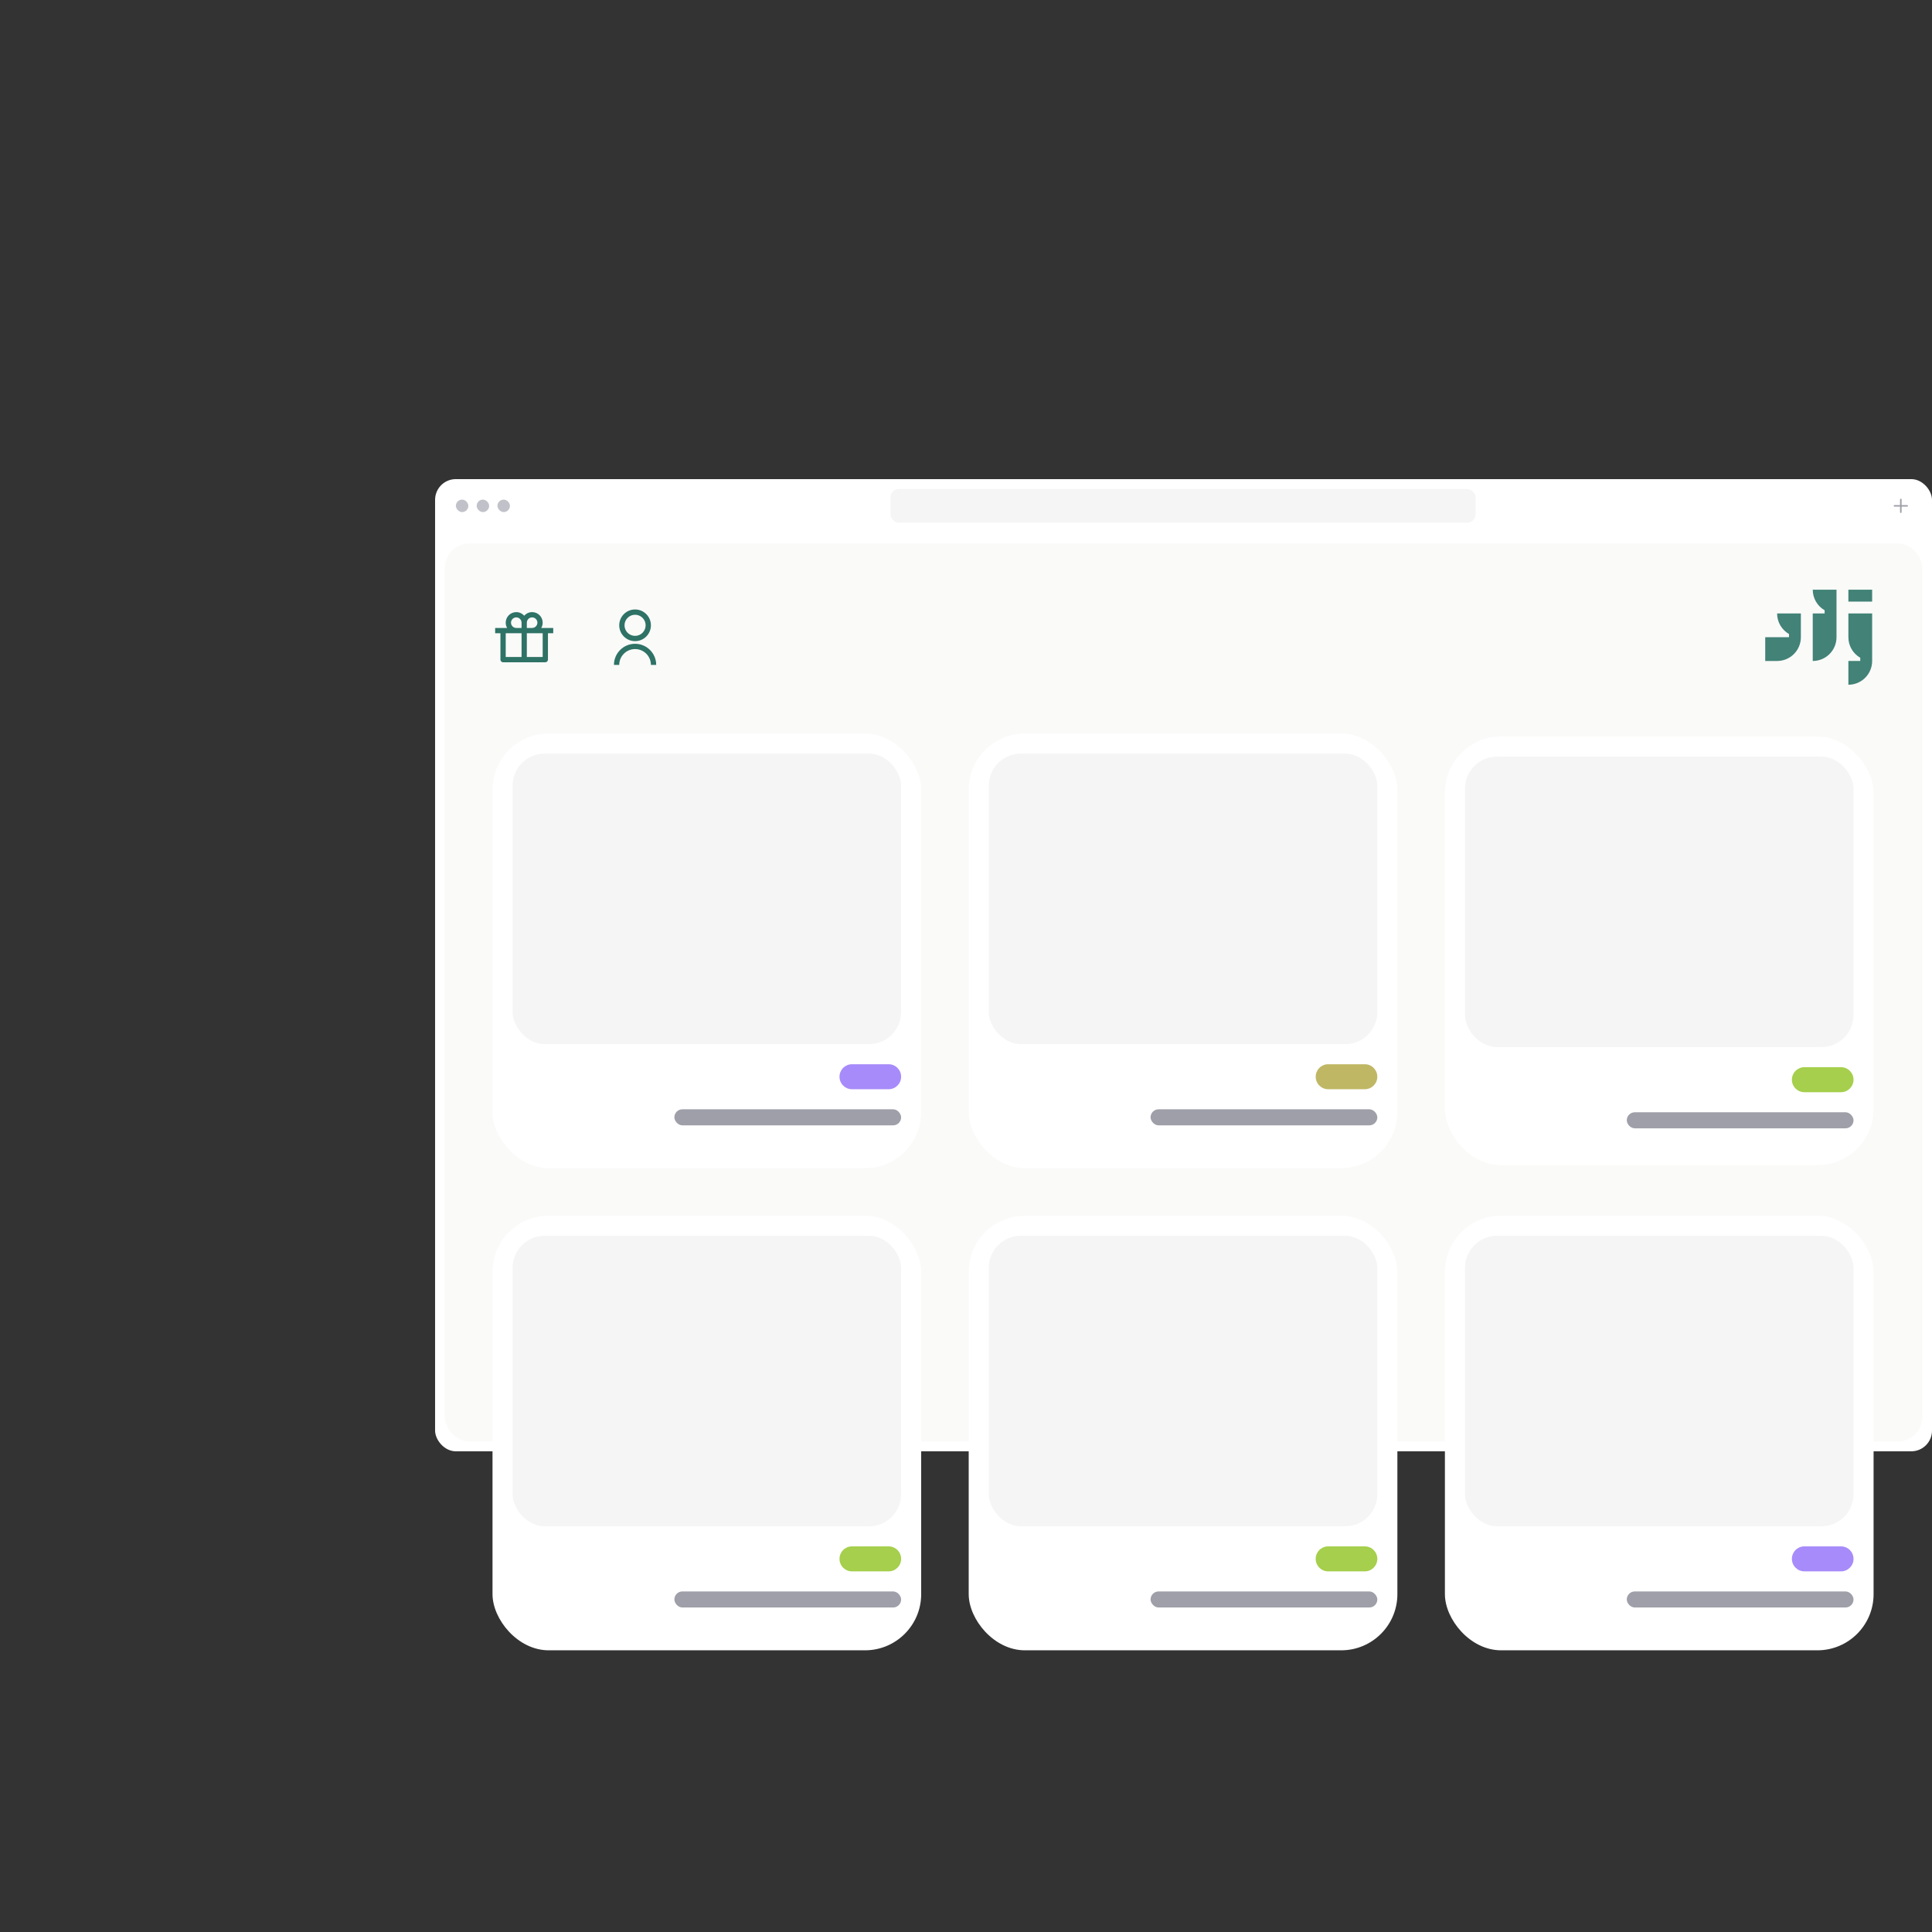 <svg width="746" height="746" viewBox="0 0 746 746" fill="none" xmlns="http://www.w3.org/2000/svg">
<rect x="0" y="0" width="746" height="746" fill="#333333" stroke="none"/>
<rect x="168" y="185" width="578" height="375.394" rx="8" fill="white"/>
<rect x="176.027" y="192.913" width="4.817" height="4.817" rx="2.408" fill="#0A0F29" fill-opacity="0.25"/>
<rect x="184.055" y="192.913" width="4.817" height="4.817" rx="2.408" fill="#0A0F29" fill-opacity="0.25"/>
<rect x="192.082" y="192.913" width="4.817" height="4.817" rx="2.408" fill="#0A0F29" fill-opacity="0.25"/>
<rect x="343.846" y="188.823" width="225.925" height="12.997" rx="3.211" fill="#0A0F29" fill-opacity="0.04"/>
<path d="M731.211 195.324C731.211 195.488 731.348 195.621 731.507 195.621H733.663V197.777C733.663 197.937 733.796 198.073 733.96 198.073C734.123 198.073 734.26 197.937 734.26 197.777V195.621H736.412C736.572 195.621 736.708 195.488 736.708 195.324C736.708 195.161 736.572 195.025 736.412 195.025H734.26V192.872C734.26 192.712 734.123 192.576 733.96 192.576C733.796 192.576 733.663 192.712 733.663 192.872V195.025H731.507C731.348 195.025 731.211 195.161 731.211 195.324Z" fill="#0D1126" fill-opacity="0.4"/>
<rect x="171.822" y="209.848" width="570.354" height="346.724" rx="9.298" fill="#FAFAF9"/>
<path d="M205.465 236.355C207.717 236.355 209.543 238.181 209.543 240.433C209.543 241.176 209.344 241.872 208.996 242.473L213.62 242.471V244.51H211.581V254.704C211.581 255.267 211.125 255.724 210.562 255.724H194.252C193.689 255.724 193.232 255.267 193.232 254.704V244.51H191.193V242.471L195.817 242.473C195.47 241.872 195.271 241.176 195.271 240.433C195.271 238.181 197.097 236.355 199.349 236.355C200.567 236.355 201.661 236.889 202.408 237.737C203.153 236.889 204.247 236.355 205.465 236.355ZM201.387 244.51H195.271V253.685H201.387V244.51ZM209.543 244.51H203.426V253.685H209.543V244.51ZM199.349 238.394C198.223 238.394 197.31 239.307 197.31 240.433C197.31 241.507 198.141 242.388 199.196 242.466L199.349 242.471H201.387V240.433C201.387 239.411 200.637 238.566 199.657 238.417L199.501 238.399L199.349 238.394ZM205.465 238.394C204.39 238.394 203.51 239.225 203.432 240.28L203.426 240.433V242.471H205.465C206.54 242.471 207.42 241.64 207.498 240.585L207.504 240.433C207.504 239.307 206.591 238.394 205.465 238.394Z" fill="#2F7266"/>
<path d="M237.064 256.74C237.064 252.236 240.716 248.585 245.22 248.585C249.724 248.585 253.375 252.236 253.375 256.74H251.336C251.336 253.362 248.598 250.624 245.22 250.624C241.842 250.624 239.103 253.362 239.103 256.74H237.064ZM245.22 247.566C241.84 247.566 239.103 244.829 239.103 241.449C239.103 238.07 241.84 235.333 245.22 235.333C248.599 235.333 251.336 238.07 251.336 241.449C251.336 244.829 248.599 247.566 245.22 247.566ZM245.22 245.527C247.473 245.527 249.297 243.702 249.297 241.449C249.297 239.197 247.473 237.372 245.22 237.372C242.967 237.372 241.142 239.197 241.142 241.449C241.142 243.702 242.967 245.527 245.22 245.527Z" fill="#2F7266"/>
<g clip-path="url(#clip0_2214_3886)">
<path d="M713.715 246.048C713.715 249.443 715.56 252.404 718.301 253.99V255.22H713.715V264.395C718.783 264.395 722.89 260.288 722.89 255.22V236.875H713.715V246.051V246.048Z" fill="#428277"/>
<path d="M686.192 236.876C686.192 240.271 688.036 243.233 690.778 244.819V246.048H681.605V255.224H686.192C691.26 255.224 695.367 251.117 695.367 246.048V236.873H686.192V236.876Z" fill="#428277"/>
<path d="M722.89 227.701H713.715V232.287H722.89V227.701Z" fill="#428277"/>
<path d="M699.953 227.701C699.953 231.096 701.798 234.057 704.539 235.643V236.873H699.953V255.22C705.021 255.22 709.129 251.113 709.129 246.045V227.701H699.953Z" fill="#428277"/>
</g>
<g clip-path="url(#clip1_2214_3886)">
<rect x="190.172" y="283.245" width="165.525" height="167.819" rx="21.694" fill="white"/>
<rect x="197.92" y="290.993" width="150.029" height="112.187" rx="12.397" fill="#0A0F29" fill-opacity="0.04"/>
<path d="M324.154 415.755C324.154 413.089 326.316 410.927 328.982 410.927H343.121C345.787 410.927 347.949 413.089 347.949 415.755V415.755C347.949 418.422 345.787 420.583 343.121 420.583H328.982C326.316 420.583 324.154 418.422 324.154 415.755V415.755Z" fill="#A78BFA"/>
<g clip-path="url(#clip2_2214_3886)">
<rect x="260.396" y="428.331" width="87.552" height="6.198" rx="3.099" fill="#0D1126" fill-opacity="0.4"/>
</g>
<rect x="374.045" y="283.245" width="165.525" height="167.819" rx="21.694" fill="white"/>
<rect x="381.793" y="290.993" width="150.029" height="112.187" rx="12.397" fill="#0A0F29" fill-opacity="0.04"/>
<path d="M508.027 415.755C508.027 413.089 510.189 410.927 512.855 410.927H526.994C529.66 410.927 531.822 413.089 531.822 415.755V415.755C531.822 418.422 529.66 420.583 526.994 420.583H512.855C510.189 420.583 508.027 418.422 508.027 415.755V415.755Z" fill="#C0B765"/>
<g clip-path="url(#clip3_2214_3886)">
<rect x="444.27" y="428.331" width="87.552" height="6.198" rx="3.099" fill="#0D1126" fill-opacity="0.4"/>
</g>
<rect x="557.92" y="284.39" width="165.525" height="165.528" rx="21.694" fill="white"/>
<rect x="565.668" y="292.138" width="150.029" height="112.187" rx="12.397" fill="#0A0F29" fill-opacity="0.04"/>
<path d="M691.902 416.901C691.902 414.234 694.064 412.073 696.73 412.073H710.869C713.535 412.073 715.697 414.234 715.697 416.901V416.901C715.697 419.567 713.535 421.729 710.869 421.729H696.73C694.064 421.729 691.902 419.567 691.902 416.901V416.901Z" fill="#A5CF4C"/>
<g clip-path="url(#clip4_2214_3886)">
<rect x="628.145" y="429.477" width="87.552" height="6.198" rx="3.099" fill="#0D1126" fill-opacity="0.4"/>
</g>
<rect x="190.172" y="469.413" width="165.525" height="167.819" rx="21.694" fill="white"/>
<rect x="197.92" y="477.161" width="150.029" height="112.187" rx="12.397" fill="#0A0F29" fill-opacity="0.04"/>
<path d="M324.154 601.923C324.154 599.257 326.316 597.095 328.982 597.095H343.121C345.787 597.095 347.949 599.257 347.949 601.923V601.923C347.949 604.589 345.787 606.751 343.121 606.751H328.982C326.316 606.751 324.154 604.589 324.154 601.923V601.923Z" fill="#A5CF4C"/>
<g clip-path="url(#clip5_2214_3886)">
<rect x="260.396" y="614.499" width="87.552" height="6.198" rx="3.099" fill="#0D1126" fill-opacity="0.4"/>
</g>
<rect x="374.045" y="469.413" width="165.525" height="167.819" rx="21.694" fill="white"/>
<rect x="381.793" y="477.161" width="150.029" height="112.187" rx="12.397" fill="#0A0F29" fill-opacity="0.04"/>
<path d="M508.027 601.923C508.027 599.257 510.189 597.095 512.855 597.095H526.994C529.66 597.095 531.822 599.257 531.822 601.923V601.923C531.822 604.589 529.66 606.751 526.994 606.751H512.855C510.189 606.751 508.027 604.589 508.027 601.923V601.923Z" fill="#A5CF4C"/>
<g clip-path="url(#clip6_2214_3886)">
<rect x="444.27" y="614.499" width="87.552" height="6.198" rx="3.099" fill="#0D1126" fill-opacity="0.4"/>
</g>
<rect x="557.92" y="469.413" width="165.525" height="167.819" rx="21.694" fill="white"/>
<rect x="565.668" y="477.161" width="150.029" height="112.187" rx="12.397" fill="#0A0F29" fill-opacity="0.04"/>
<path d="M691.902 601.923C691.902 599.257 694.064 597.095 696.73 597.095H710.869C713.535 597.095 715.697 599.257 715.697 601.923V601.923C715.697 604.589 713.535 606.751 710.869 606.751H696.73C694.064 606.751 691.902 604.589 691.902 601.923V601.923Z" fill="#A78BFA"/>
<g clip-path="url(#clip7_2214_3886)">
<rect x="628.145" y="614.499" width="87.552" height="6.198" rx="3.099" fill="#0D1126" fill-opacity="0.4"/>
</g>
</g>
<defs>
<clipPath id="clip0_2214_3886">
<rect width="41.285" height="36.698" fill="white" transform="translate(681.605 227.701)"/>
</clipPath>
<clipPath id="clip1_2214_3886">
<rect width="570.354" height="372.336" fill="white" transform="translate(171.822 283.245)"/>
</clipPath>
<clipPath id="clip2_2214_3886">
<rect x="260.396" y="428.331" width="87.552" height="6.198" rx="3.099" fill="white"/>
</clipPath>
<clipPath id="clip3_2214_3886">
<rect x="444.27" y="428.331" width="87.552" height="6.198" rx="3.099" fill="white"/>
</clipPath>
<clipPath id="clip4_2214_3886">
<rect x="628.145" y="429.477" width="87.552" height="6.198" rx="3.099" fill="white"/>
</clipPath>
<clipPath id="clip5_2214_3886">
<rect x="260.396" y="614.499" width="87.552" height="6.198" rx="3.099" fill="white"/>
</clipPath>
<clipPath id="clip6_2214_3886">
<rect x="444.27" y="614.499" width="87.552" height="6.198" rx="3.099" fill="white"/>
</clipPath>
<clipPath id="clip7_2214_3886">
<rect x="628.145" y="614.499" width="87.552" height="6.198" rx="3.099" fill="white"/>
</clipPath>
</defs>
</svg>
